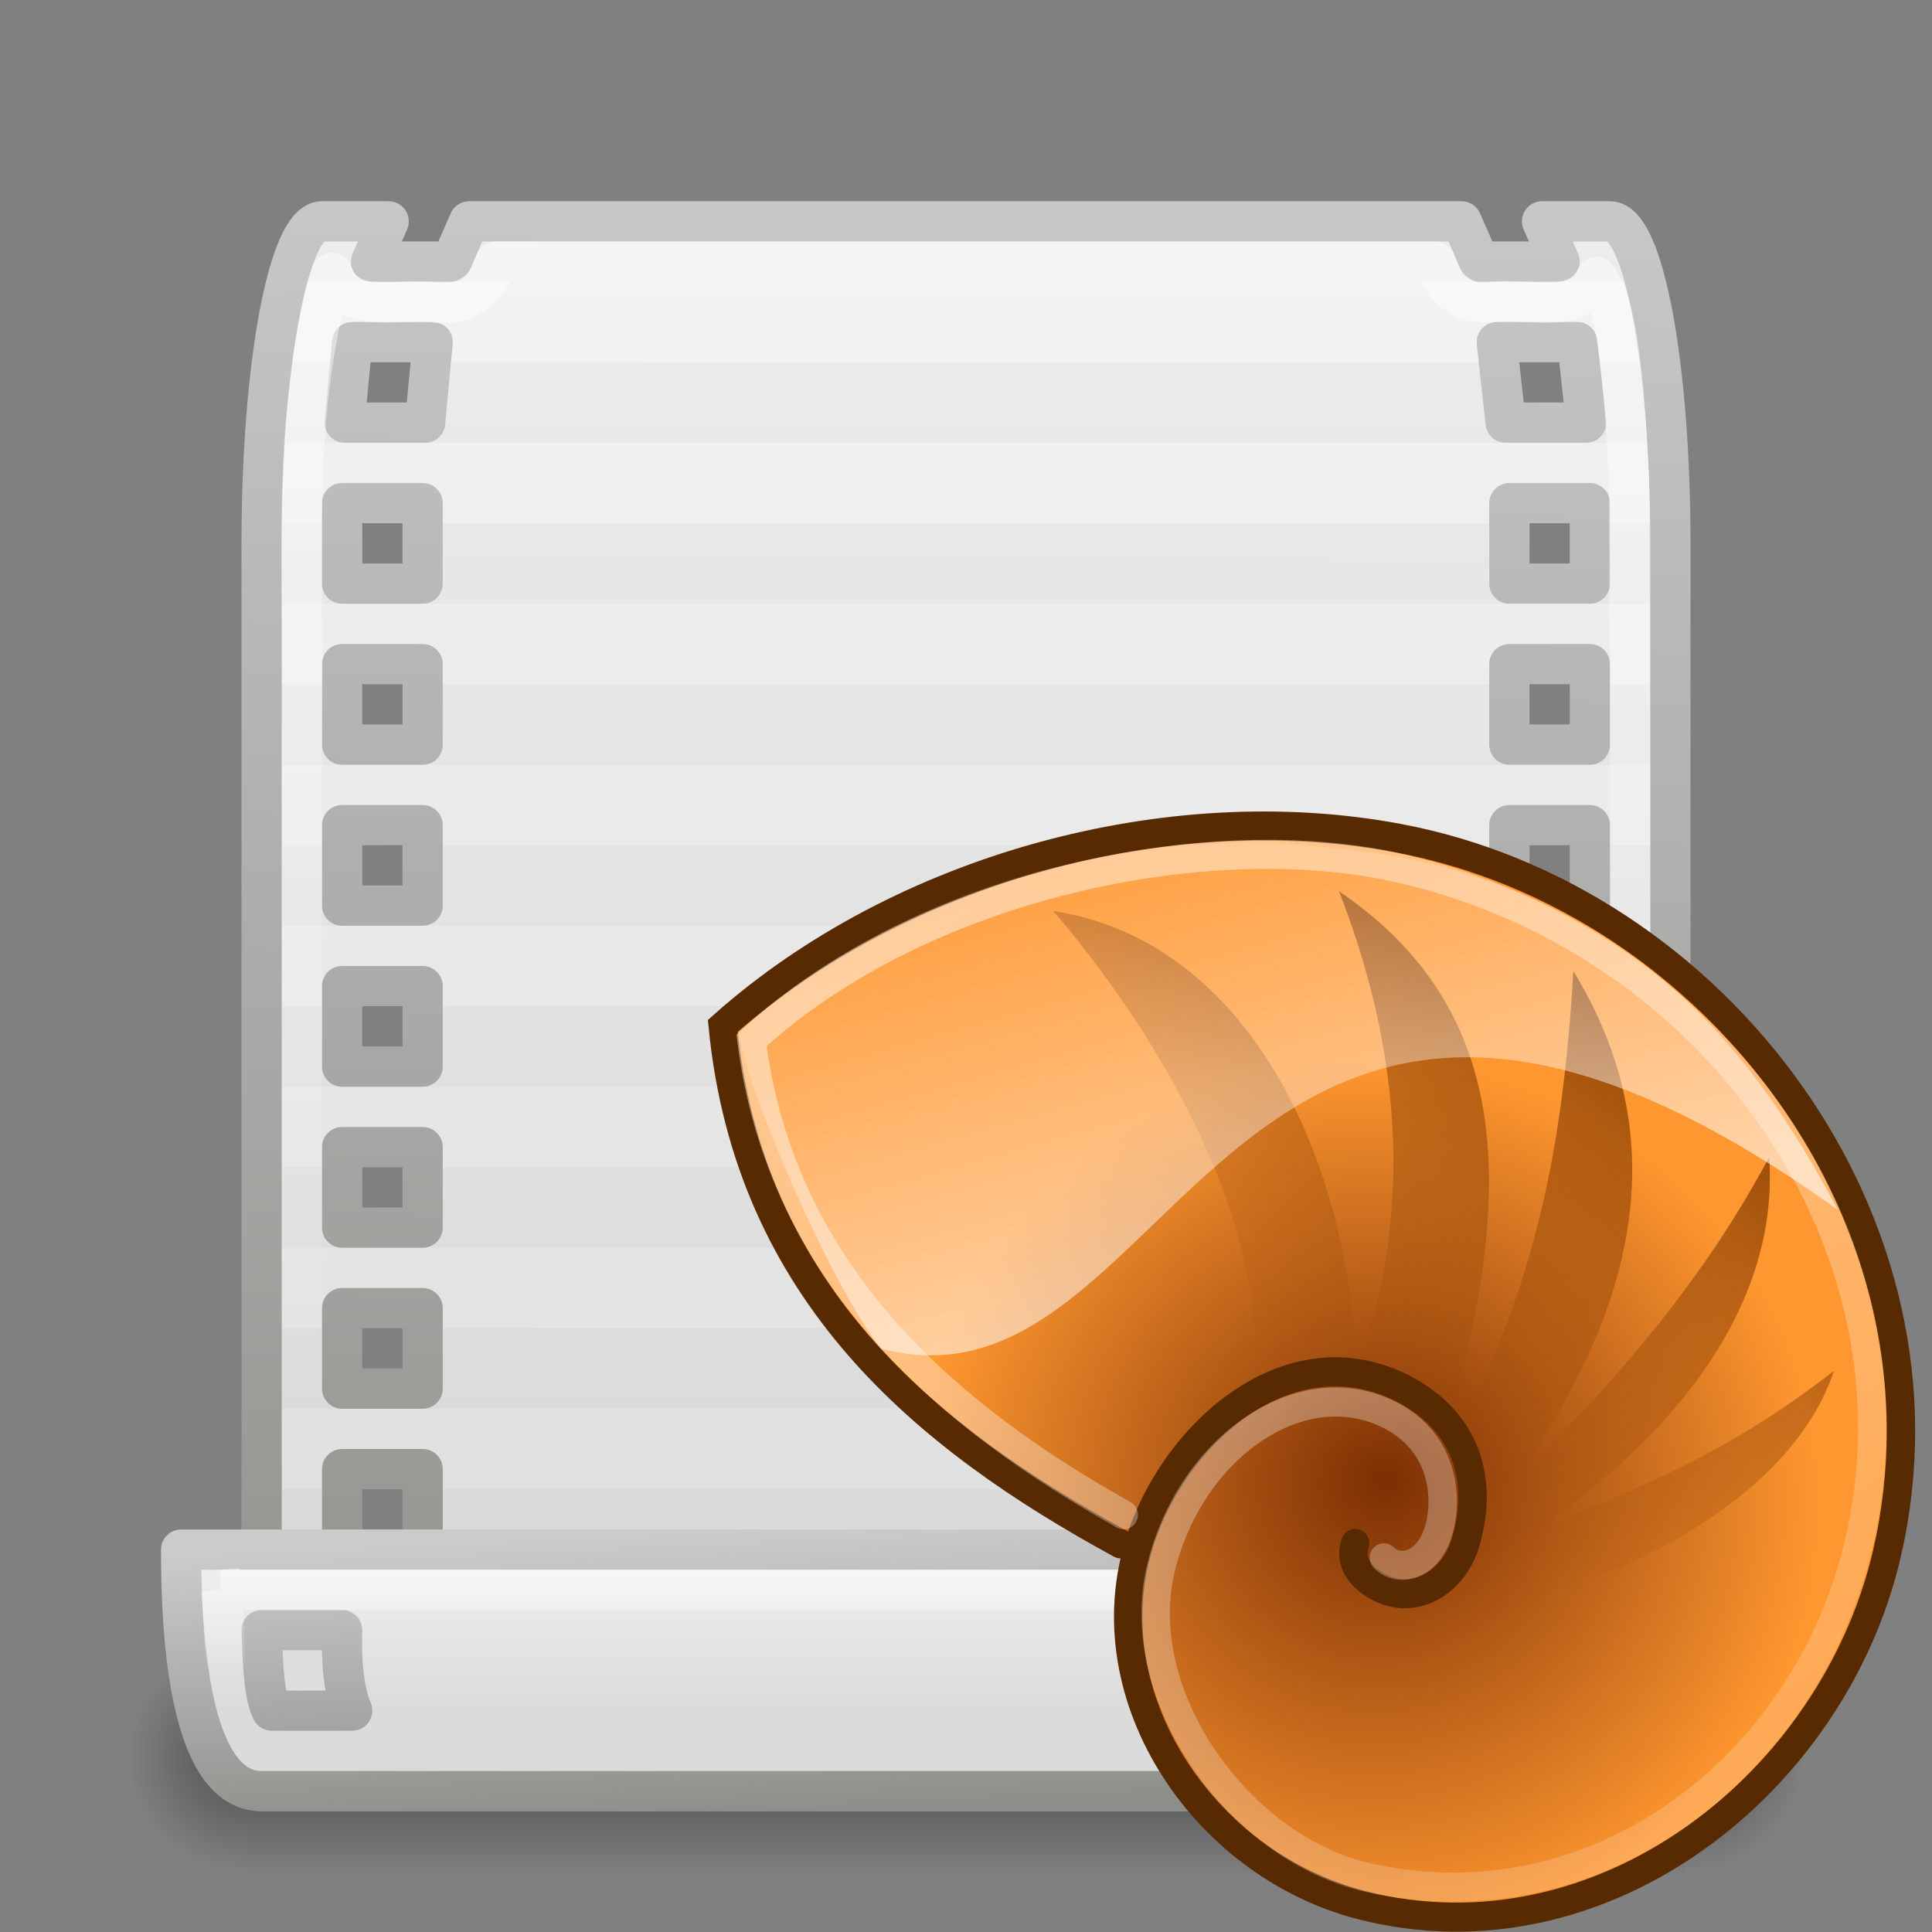 <?xml version="1.0" encoding="UTF-8" standalone="no"?>
<!-- Created with Inkscape (http://www.inkscape.org/) -->

<svg
   xmlns:dc="http://purl.org/dc/elements/1.1/"
   xmlns:cc="http://creativecommons.org/ns#"
   xmlns:rdf="http://www.w3.org/1999/02/22-rdf-syntax-ns#"
   xmlns:svg="http://www.w3.org/2000/svg"
   xmlns="http://www.w3.org/2000/svg"
   xmlns:xlink="http://www.w3.org/1999/xlink"
   xmlns:sodipodi="http://sodipodi.sourceforge.net/DTD/sodipodi-0.dtd"
   xmlns:inkscape="http://www.inkscape.org/namespaces/inkscape"
   id="svg11300"
   style="enable-background:new"
   height="48"
   width="48"
   version="1.0"
   inkscape:version="0.48.4 r9939"
   sodipodi:docname="nautilus-scripts-manager.svg">
  <rect width="100%" height="100%" fill="#808080" stroke="none"/>
  <sodipodi:namedview
     pagecolor="#ffffff"
     bordercolor="#666666"
     borderopacity="1"
     objecttolerance="10"
     gridtolerance="10"
     guidetolerance="10"
     inkscape:pageopacity="0"
     inkscape:pageshadow="2"
     inkscape:window-width="819"
     inkscape:window-height="596"
     id="namedview67"
     showgrid="false"
     inkscape:zoom="4.9166667"
     inkscape:cx="24"
     inkscape:cy="24"
     inkscape:window-x="65"
     inkscape:window-y="24"
     inkscape:window-maximized="0"
     inkscape:current-layer="svg11300" />
  <defs
     id="defs3">
    <linearGradient
       id="linearGradient12093-170">
      <stop
         id="stop3384"
         style="stop-color:#fff"
         offset="0" />
      <stop
         id="stop3386"
         style="stop-color:#fff;stop-opacity:0"
         offset="1" />
    </linearGradient>
    <linearGradient
       id="linearGradient3600">
      <stop
         id="stop3602"
         style="stop-color:#f4f4f4"
         offset="0" />
      <stop
         id="stop3604"
         style="stop-color:#dbdbdb"
         offset="1" />
    </linearGradient>
    <linearGradient
       id="linearGradient3931">
      <stop
         id="stop3933"
         style="stop-color:#8d8f8a"
         offset="0" />
      <stop
         id="stop3935"
         style="stop-color:#cbcbcb"
         offset="1" />
    </linearGradient>
    <linearGradient
       id="linearGradient5060">
      <stop
         id="stop5062"
         offset="0" />
      <stop
         id="stop5064"
         style="stop-opacity:0"
         offset="1" />
    </linearGradient>
    <linearGradient
       id="linearGradient5239"
       y2="609.51"
       gradientUnits="userSpaceOnUse"
       x2="302.86"
       gradientTransform="matrix(.07 0 0 .015 -1.45 38.629)"
       y1="366.65"
       x1="302.86">
      <stop
         id="stop5050"
         style="stop-opacity:0"
         offset="0" />
      <stop
         id="stop5056"
         offset=".5" />
      <stop
         id="stop5052"
         style="stop-opacity:0"
         offset="1" />
    </linearGradient>
    <radialGradient
       id="radialGradient5241"
       xlink:href="#linearGradient5060"
       gradientUnits="userSpaceOnUse"
       cy="486.65"
       cx="605.71"
       gradientTransform="matrix(-.024 0 0 .015 21.522 38.629)"
       r="117.14" />
    <radialGradient
       id="radialGradient5243"
       xlink:href="#linearGradient5060"
       gradientUnits="userSpaceOnUse"
       cy="486.65"
       cx="605.71"
       gradientTransform="matrix(.024 0 0 .015 26.478 38.629)"
       r="117.14" />
    <linearGradient
       id="linearGradient5257"
       y2="91.973"
       gradientUnits="userSpaceOnUse"
       x2="-164.72"
       gradientTransform="matrix(.394 0 0 .39 148.38 -5.433)"
       y1="99.667"
       x1="-172.65">
      <stop
         id="stop3372"
         style="stop-color:#242424;stop-opacity:.992"
         offset="0" />
      <stop
         id="stop3374"
         style="stop-color:#656565"
         offset="1" />
    </linearGradient>
    <linearGradient
       id="linearGradient5259"
       y2="29.484"
       gradientUnits="userSpaceOnUse"
       x2="31.364"
       gradientTransform="matrix(1.011 0 0 1.001 46.85 .621)"
       y1="27.988"
       x1="32.893">
      <stop
         id="stop3378"
         style="stop-color:#575757"
         offset="0" />
      <stop
         id="stop3380"
         style="stop-color:#333"
         offset="1" />
    </linearGradient>
    <linearGradient
       id="linearGradient5261"
       y2="67.35"
       xlink:href="#linearGradient12093-170"
       gradientUnits="userSpaceOnUse"
       x2="201.87"
       gradientTransform="matrix(.394 0 0 .39 -3.212 -1.666)"
       y1="146.15"
       x1="277.57" />
    <radialGradient
       id="radialGradient5263"
       gradientUnits="userSpaceOnUse"
       cy="21.818"
       cx="18.241"
       r="8.309">
      <stop
         id="stop3408"
         style="stop-color:#a1a1a1;stop-opacity:.208"
         offset="0" />
      <stop
         id="stop3410"
         style="stop-color:#a1a1a1;stop-opacity:.678"
         offset="1" />
    </radialGradient>
    <radialGradient
       id="radialGradient5265"
       gradientUnits="userSpaceOnUse"
       cy="13.078"
       cx="15.414"
       gradientTransform="matrix(3.071 0 0 2.363 13.987 -22.539)"
       r="6.656">
      <stop
         id="stop3390"
         style="stop-color:#fff"
         offset="0" />
      <stop
         id="stop3392"
         style="stop-color:#fff;stop-opacity:.248"
         offset="1" />
    </radialGradient>
    <linearGradient
       id="linearGradient5267"
       y2="11.949"
       gradientUnits="userSpaceOnUse"
       x2="173.1"
       gradientTransform="matrix(.404 0 0 .4 -4.837 -1.526)"
       y1="75.319"
       x1="173.1">
      <stop
         id="stop3396"
         style="stop-color:#343434;stop-opacity:.976"
         offset="0" />
      <stop
         id="stop3398"
         style="stop-color:#929292"
         offset="1" />
    </linearGradient>
    <linearGradient
       id="linearGradient5269"
       y2="4.536"
       gradientUnits="userSpaceOnUse"
       x2="41.485"
       gradientTransform="matrix(.404 0 0 .4 47.537 1.482)"
       y1="68.292"
       x1="41.542">
      <stop
         id="stop3402"
         style="stop-color:#333"
         offset="0" />
      <stop
         id="stop3404"
         style="stop-color:#333;stop-opacity:.612"
         offset="1" />
    </linearGradient>
    <linearGradient
       id="linearGradient5271"
       y2="11.949"
       gradientUnits="userSpaceOnUse"
       x2="173.1"
       gradientTransform="matrix(.385 0 0 .381 -1.4 -.935)"
       y1="75.319"
       x1="173.1">
      <stop
         id="stop3366"
         style="stop-color:#979797"
         offset="0" />
      <stop
         id="stop3368"
         style="stop-opacity:.341"
         offset="1" />
    </linearGradient>
    <linearGradient
       id="linearGradient5283"
       y2="40.5"
       xlink:href="#linearGradient12093-170"
       gradientUnits="userSpaceOnUse"
       x2="13.683"
       gradientTransform="matrix(1.005 0 0 1 -1.127 1)"
       y1="38"
       x1="13.683" />
    <linearGradient
       id="linearGradient5286"
       y2="41.437"
       xlink:href="#linearGradient3600"
       gradientUnits="userSpaceOnUse"
       x2="16.551"
       gradientTransform="translate(-1 1)"
       y1="37"
       x1="16.551" />
    <linearGradient
       id="linearGradient5288"
       y2="38"
       xlink:href="#linearGradient3931"
       gradientUnits="userSpaceOnUse"
       x2="18.986"
       y1="45"
       x1="19.291" />
    <linearGradient
       id="linearGradient5291"
       y2="34.331"
       xlink:href="#linearGradient12093-170"
       gradientUnits="userSpaceOnUse"
       x2="21"
       gradientTransform="translate(-1 1)"
       y1="5"
       x1="20.625" />
    <linearGradient
       id="linearGradient5295"
       y2="44"
       xlink:href="#linearGradient3600"
       gradientUnits="userSpaceOnUse"
       x2="17.412"
       gradientTransform="translate(-1 1)"
       y1="4"
       x1="17.5" />
    <linearGradient
       id="linearGradient5297"
       y2="2.284"
       xlink:href="#linearGradient3931"
       gradientUnits="userSpaceOnUse"
       x2="24"
       y1="45"
       x1="23.059" />
    <radialGradient
       inkscape:collect="always"
       xlink:href="#linearGradient2193"
       id="radialGradient3431"
       gradientUnits="userSpaceOnUse"
       gradientTransform="matrix(-1.407,-0.027,-0.026,1.353,28.408,13.103)"
       cx="2.211"
       cy="9.609"
       fx="1.669"
       fy="8.871"
       r="12.333" />
    <linearGradient
       id="linearGradient2193">
      <stop
         style="stop-color:#7c2f03;stop-opacity:1"
         offset="0"
         id="stop2195" />
      <stop
         style="stop-color:#ff9730;stop-opacity:1"
         offset="1"
         id="stop2197" />
    </linearGradient>
    <linearGradient
       inkscape:collect="always"
       xlink:href="#linearGradient2207"
       id="linearGradient3433"
       gradientUnits="userSpaceOnUse"
       gradientTransform="matrix(0.941,0,0,0.951,1.513,1.013)"
       x1="9.804"
       y1="-2.423"
       x2="35.826"
       y2="37.941" />
    <linearGradient
       inkscape:collect="always"
       id="linearGradient2207">
      <stop
         style="stop-color:#ffffff;stop-opacity:1;"
         offset="0"
         id="stop2209" />
      <stop
         style="stop-color:white;stop-opacity:0.376"
         offset="1"
         id="stop2211" />
    </linearGradient>
    <linearGradient
       inkscape:collect="always"
       xlink:href="#linearGradient2254"
       id="linearGradient3435"
       gradientUnits="userSpaceOnUse"
       x1="36.589"
       y1="10.541"
       x2="25.339"
       y2="25.988" />
    <linearGradient
       inkscape:collect="always"
       id="linearGradient2254">
      <stop
         style="stop-color:#8c4104;stop-opacity:1"
         offset="0"
         id="stop2256" />
      <stop
         style="stop-color:#a04e0b;stop-opacity:0;"
         offset="1"
         id="stop2258" />
    </linearGradient>
    <linearGradient
       inkscape:collect="always"
       xlink:href="#linearGradient2246"
       id="linearGradient3437"
       gradientUnits="userSpaceOnUse"
       x1="26.598"
       y1="16.853"
       x2="21.067"
       y2="-3.195" />
    <linearGradient
       inkscape:collect="always"
       id="linearGradient2246">
      <stop
         style="stop-color:#ffffff;stop-opacity:1;"
         offset="0"
         id="stop2248" />
      <stop
         style="stop-color:#ffffff;stop-opacity:0;"
         offset="1"
         id="stop2250" />
    </linearGradient>
    <linearGradient
       y2="-3.195"
       x2="21.067"
       y1="16.853"
       x1="26.598"
       gradientUnits="userSpaceOnUse"
       id="linearGradient3058"
       xlink:href="#linearGradient2246"
       inkscape:collect="always" />
  </defs>
  <g
     id="g2877"
     transform="matrix(1.05 0 0 1.607 -1.2 -30.132)">
    <rect
       id="rect2879"
       style="opacity:.402;fill:url(#linearGradient5239)"
       height="3.734"
       width="34"
       y="44.266"
       x="7" />
    <path
       id="path2881"
       style="opacity:.402;fill:url(#radialGradient5241)"
       d="m7 44.266v3.734c-1.241 0.007-3-0.837-3-1.867 0-1.03 1.385-1.867 3-1.867z" />
    <path
       id="path2883"
       style="opacity:.402;fill:url(#radialGradient5243)"
       d="m41 44.266v3.734c1.241 0.007 3-0.837 3-1.867 0-1.03-1.385-1.867-3-1.867z" />
  </g>
  <path
     id="rect1869"
     style="stroke-linejoin:round;stroke:url(#linearGradient5297);stroke-linecap:round;fill:url(#linearGradient5295)"
     d="m8 5.5c-0.835 0-1.5 3.573-1.5 8v31h35v-31c0-4.427-0.665-8-1.5-8h-1.688l0.438 1h-2l-0.438-1h-24.656l-0.438 1h-2l0.438-1h-1.656zm0.75 3h2l-0.188 2h-2l0.188-2zm28.438 0h2l0.219 2h-2l-0.219-2zm-28.688 4h2v2h-2v-2zm29 0h2v2h-2v-2zm-29 4h2v2h-2v-2zm29 0h2v2h-2v-2zm-29 4h2v2h-2v-2zm29 0h2v2h-2v-2zm-29 4h2v2h-2v-2zm29 0h2v2h-2v-2zm-29 4h2v2h-2v-2zm29 0h2v2h-2v-2zm-29 4h2v2h-2v-2zm29 0h2v2h-2v-2zm-29 4h2v2h-2v-2zm29 0h2v2h-2v-2z" />
  <path
     id="rect2981"
     style="opacity:0.03"
     d="m8.062 6c-0.04 0.044-0.111 0.173-0.188 0.344-0.076 0.171-0.145 0.388-0.219 0.656h1.562c-0.167 0.002-0.312-0.081-0.406-0.219s-0.125-0.314-0.062-0.469l0.125-0.312h-0.812zm3.938 0-0.312 0.688c-0.077 0.191-0.263 0.315-0.469 0.312h25.531c-0.206 0.002-0.392-0.122-0.469-0.312l-0.312-0.688h-23.969zm27.094 0 0.125 0.312c0.063 0.155 0.032 0.331-0.062 0.469s-0.239 0.22-0.406 0.219h1.594c-0.074-0.268-0.143-0.485-0.219-0.656s-0.147-0.3-0.188-0.344h-0.844zm-31.844 3c-0.08 0.601-0.11 1.285-0.156 2h1.469c-0.138 0-0.28-0.056-0.375-0.156-0.095-0.101-0.134-0.237-0.125-0.375l0.125-1.469h-0.938zm3.969 0-0.156 1.531c-0.017 0.264-0.236 0.469-0.5 0.469h26.844c-0.253 0.002-0.468-0.186-0.5-0.438l-0.156-1.562h-25.531zm28.531 0 0.156 1.438c0.018 0.143-0.029 0.298-0.125 0.406s-0.231 0.157-0.375 0.156h1.5c-0.047-0.715-0.077-1.399-0.156-2h-1zm-32.75 4c-0.002 0.169 0 0.328 0 0.5v1.5h1.5c-0.276 0-0.5-0.224-0.5-0.5v-1.5h-1zm4 0v1.5c-0 0.276-0.224 0.5-0.5 0.5h27c-0.276-0-0.5-0.224-0.5-0.5v-1.5h-26zm29 0v1.5c-0 0.276-0.224 0.5-0.5 0.5h1.5v-1.5c0-0.172 0.002-0.331 0-0.5h-1zm-33 4v2h1.5c-0.276 0-0.5-0.224-0.5-0.5v-1.5h-1zm4 0v1.5c-0 0.276-0.224 0.5-0.5 0.5h27c-0.276-0-0.5-0.224-0.5-0.5v-1.5h-26zm29 0v1.5c-0 0.276-0.224 0.5-0.5 0.5h1.5v-2h-1zm-33 4v2h1.5c-0.276 0-0.5-0.224-0.5-0.5v-1.5h-1zm4 0v1.5c-0 0.276-0.224 0.5-0.5 0.5h27c-0.276-0-0.5-0.224-0.5-0.5v-1.5h-26zm29 0v1.5c-0 0.276-0.224 0.5-0.5 0.5h1.5v-2h-1zm-33 4v2h1.5c-0.276 0-0.5-0.224-0.5-0.5v-1.5h-1zm4 0v1.5c-0 0.276-0.224 0.5-0.5 0.5h27c-0.276-0-0.5-0.224-0.5-0.5v-1.5h-26zm29 0v1.5c-0 0.276-0.224 0.5-0.5 0.5h1.5v-2h-1zm-33 4v2h1.5c-0.276 0-0.5-0.224-0.5-0.5v-1.5h-1zm4 0v1.5c-0 0.276-0.224 0.5-0.5 0.5h27c-0.276-0-0.5-0.224-0.5-0.5v-1.5h-26zm29 0v1.5c-0 0.276-0.224 0.5-0.5 0.5h1.5v-2h-1zm-33 4v2h1.5c-0.276 0-0.5-0.224-0.5-0.5v-1.5h-1zm4 0v1.5c-0 0.276-0.224 0.5-0.5 0.5h27c-0.276-0-0.5-0.224-0.5-0.5v-1.5h-26zm29 0v1.5c-0 0.276-0.224 0.5-0.5 0.5h1.5v-2h-1zm-33 4v2h1.5c-0.276 0-0.5-0.224-0.5-0.5v-1.5h-1zm4 0v1.5c-0 0.276-0.224 0.5-0.5 0.5h27c-0.276-0-0.5-0.224-0.5-0.5v-1.5h-26zm29 0v1.5c-0 0.276-0.224 0.5-0.5 0.5h1.5v-2h-1z" />
  <path
     id="path3026"
     style="opacity:.5;stroke-linejoin:round;stroke:url(#linearGradient5291);stroke-linecap:round;fill:none"
     d="m12.313 6.5c-0.169 0.736-0.874 1.15-1.604 1-0.831-0.082-2.109 0.335-2.459-0.719-1.079 3.698-0.664 7.603-0.75 11.41v25.309h33c-0.018-10.525 0.036-21.052-0.028-31.577-0.095-1.549-0.169-4.218-0.81-5.045-0.46 0.98-1.698 0.513-2.544 0.621-0.694 0.141-1.296-0.341-1.462-1h-23.344z" />
  <path
     id="rect1871"
     style="stroke-linejoin:round;stroke:url(#linearGradient5288);stroke-linecap:round;fill:url(#linearGradient5286)"
     d="m4.5 38.5c0 3.324 0.5 6 2 6h35c1.5 0 2-2.676 2-6h-39zm2 2h2c-0.027 1.031 0.085 1.6 0.25 2h-2c-0.181-0.373-0.214-0.987-0.25-2zm33 0h2c-0.036 1.013-0.069 1.627-0.25 2h-2c0.165-0.4 0.277-0.969 0.25-2z" />
  <path
     id="path3030"
     style="opacity:.5;stroke:url(#linearGradient5283);stroke-linecap:round;fill:none"
     d="m5.5 39.5c0.126 1.336-0.039 2.87 0.831 3.989 11.751 0.025 23.506 0.004 35.258 0.011 0.883-0.804 0.752-2.247 0.88-3.367 0.366-0.939-0.653-0.56-1.196-0.633h-35.774z" />
  <g
     style="display:inline"
     id="g2375"
     transform="matrix(0.648,0,0,0.662,17.706,20.151)">
    <path
       sodipodi:nodetypes="cssssssscc"
       id="path1314"
       d="m 24.634,27.484 c -0.238,0.676 0.182,1.249 0.864,1.618 1.404,0.761 2.926,-0.168 3.37,-1.652 0.792,-2.647 -0.238,-4.719 -2.442,-5.798 -4.211,-2.061 -8.46,1.466 -9.919,5.394 -2.204,5.934 2.217,12.469 8.365,14.012 9.214,2.312 18.113,-4.565 20.152,-13.198 C 47.954,15.452 38.466,3.253 26.287,1.018 17.47,-0.6 7.181,2.147 0.387,8.065 1.387,18.065 8.139,23.5 15.639,27.5"
       style="fill:url(#radialGradient3431);fill-opacity:1;fill-rule:nonzero;stroke:#582a02;stroke-width:1.09;stroke-linecap:round;stroke-linejoin:miter;stroke-miterlimit:4;stroke-opacity:1;stroke-dasharray:none"
       inkscape:connector-curvature="0" />
    <path
       sodipodi:nodetypes="csssssscc"
       id="path2215"
       d="m 25.736,28.024 c 0.5,0.5 1.512,0.374 1.985,-0.717 0.492,-1.134 0.492,-3.428 -1.617,-4.568 -3.397,-1.837 -7.747,1.045 -8.907,5.626 -1.222,4.827 2.993,10.591 7.953,11.669 C 33.879,41.93 41.887,35.907 43.928,27.554 46.676,16.307 38.47,4.817 26.287,2.131 19.115,0.549 8.102,2.67 1.489,8.604 2.626,17.473 9.111,22.771 15.759,26.411"
       style="opacity:0.49;fill:none;stroke:url(#linearGradient3433);stroke-width:1.09;stroke-linecap:round;stroke-linejoin:miter;stroke-miterlimit:4;stroke-opacity:1;stroke-dasharray:none"
       inkscape:connector-curvature="0" />
    <path
       style="fill:url(#linearGradient3435);fill-opacity:1;fill-rule:evenodd;stroke:none"
       d="m 21.938,4.812 c 1.815,4.634 2.721,10.189 0.906,15.75 C 24.009,21.171 25.573,21.767 26,22.375 28.258,14.049 27.375,8.516 21.938,4.812 z M 12,5.5 C 15,9 19.108,15.223 19,21 c 1.382,-0.338 2.237,-0.99 3.5,-0.5 -0.5,-7 -4,-14 -10.5,-15 z M 30.094,7.594 c -0.356,6.186 -1.357,10.647 -3.625,15.281 0.529,0.918 1.312,1.817 1.094,2.844 -0.04,0.173 -0.115,0.38 -0.219,0.562 -0.006,0.01 -0.025,0.021 -0.031,0.031 l -0.688,2.031 c -0.03,0.011 -0.066,0.046 -0.094,0.062 -0.014,0.008 -0.048,0.025 -0.062,0.031 l -1.812,1.406 c 3.629,0.463 12.685,-2.782 14.5,-8.344 -3.679,2.853 -6.579,3.993 -10.438,5.562 2.722,-1.767 8.641,-6.512 8.188,-13 -2.5,4.685 -5.74,8.151 -8.688,11.156 2.325,-3.737 6.412,-10.21 1.875,-17.625 z"
       transform="matrix(1.102,0,0,1.079,-0.164,-2.185)"
       id="path2225"
       sodipodi:nodetypes="ccccccccccssccsccccccc"
       inkscape:connector-curvature="0" />
    <path
       sodipodi:nodetypes="ccccsc"
       id="path2234"
       d="M 19.626,1.204 C 12.733,1.47 6.095,3.824 1,8.262 1.192,10.181 4.449,17.671 6.449,20.171 c 11.5,3 13.19,-21.705 36.69,-5.205 -3.5,-6.5 -7.735,-10.898 -15.235,-12.898 C 25.695,1.479 21.924,1.116 19.626,1.204 z"
       style="opacity:0.573;fill:url(#linearGradient3058);fill-opacity:1;fill-rule:nonzero;stroke:none"
       inkscape:connector-curvature="0" />
  </g>
</svg>
